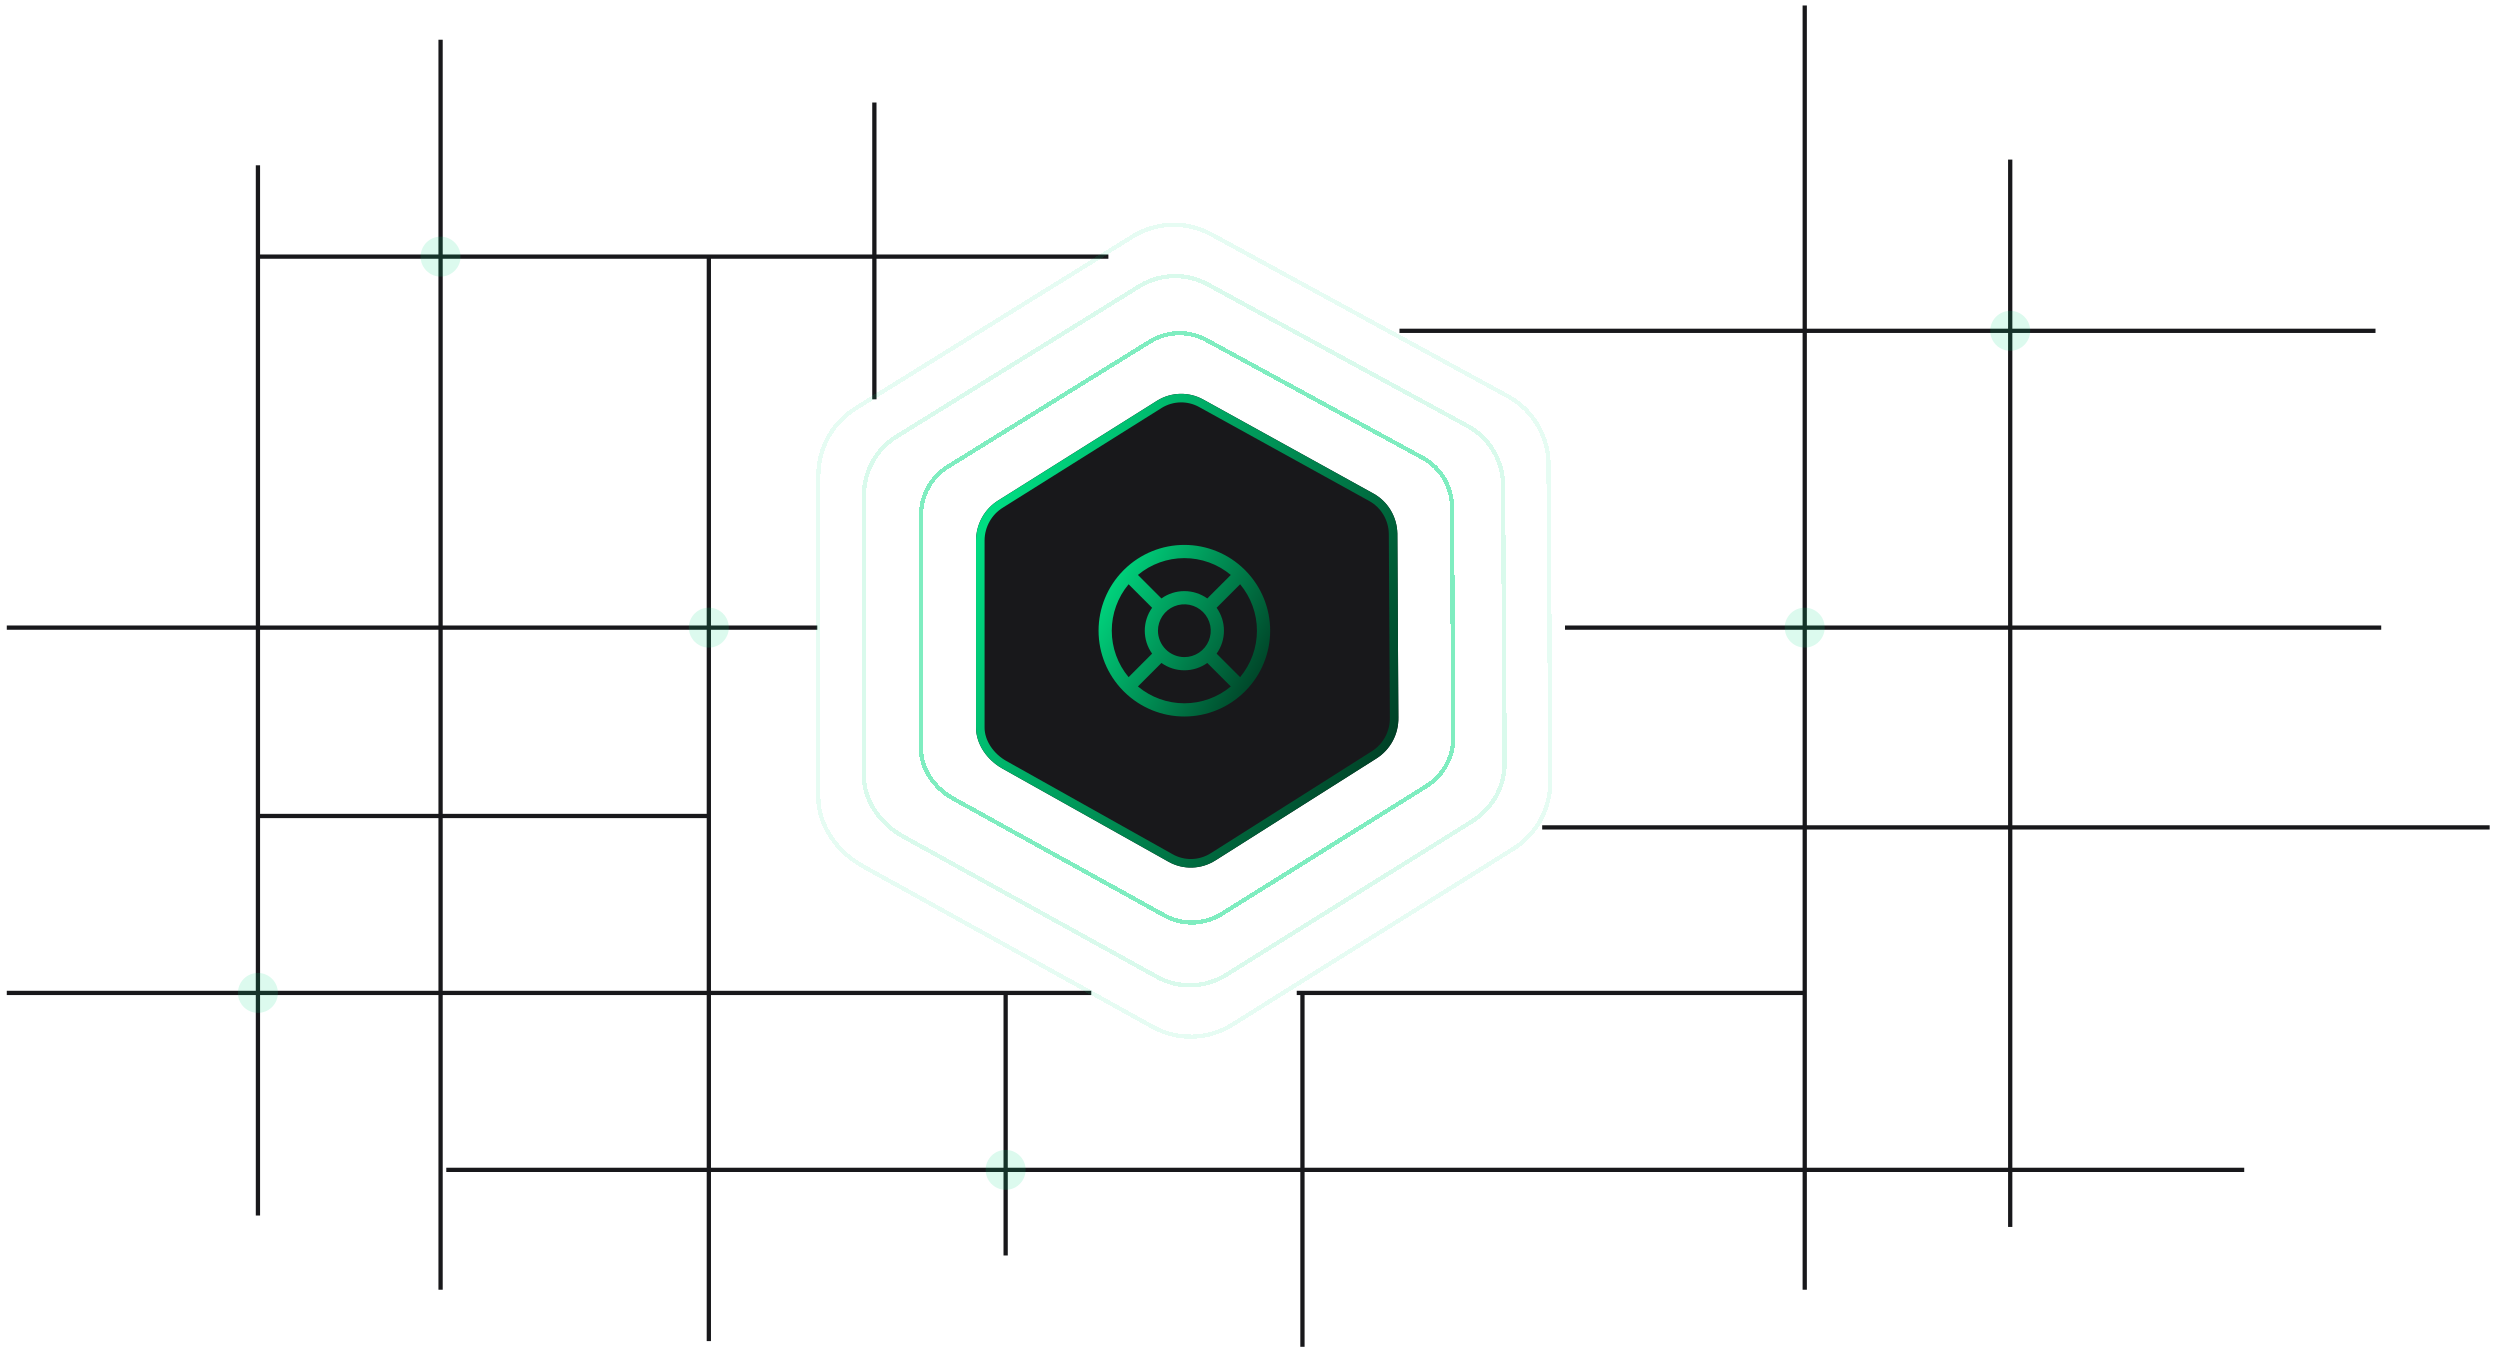 <svg width="438" height="236" viewBox="0 0 438 236" fill="none" xmlns="http://www.w3.org/2000/svg">
<path d="M228.189 173.96V235.96" stroke="#18181B" stroke-width="0.749"/>
<path d="M1.189 173.96H191.189" stroke="#18181B" stroke-width="0.749"/>
<path d="M45.5 44.96H194.19" stroke="#18181B" stroke-width="0.749"/>
<path d="M270.189 144.96H436.189" stroke="#18181B" stroke-width="0.749"/>
<path d="M1.189 109.96L143.189 109.96" stroke="#18181B" stroke-width="0.749"/>
<path d="M45.19 142.96H124.189" stroke="#18181B" stroke-width="0.749"/>
<path d="M274.189 109.96L417.189 109.96" stroke="#18181B" stroke-width="0.749"/>
<path d="M316.189 173.96L227.189 173.96" stroke="#18181B" stroke-width="0.749"/>
<path d="M352.189 27.96V108.767V214.96" stroke="#18181B" stroke-width="0.749"/>
<path d="M316.189 0.96V225.96" stroke="#18181B" stroke-width="0.749"/>
<path d="M245.189 57.96L416.189 57.96" stroke="#18181B" stroke-width="0.749"/>
<path d="M77.189 225.96L77.189 6.96" stroke="#18181B" stroke-width="0.749"/>
<path d="M153.189 17.96V69.96" stroke="#18181B" stroke-width="0.749"/>
<path d="M45.19 28.96L45.19 212.96" stroke="#18181B" stroke-width="0.749"/>
<path d="M124.189 44.96V234.96" stroke="#18181B" stroke-width="0.749"/>
<path d="M176.189 173.96V219.96" stroke="#18181B" stroke-width="0.749"/>
<path d="M78.189 204.96H393.189" stroke="#18181B" stroke-width="0.749"/>
<circle opacity="0.14" cx="124.188" cy="109.96" r="3.5" fill="#00DC82"/>
<circle opacity="0.14" cx="45.188" cy="173.96" r="3.5" fill="#00DC82"/>
<circle opacity="0.14" cx="77.189" cy="44.96" r="3.5" fill="#00DC82"/>
<circle opacity="0.14" cx="352.188" cy="57.96" r="3.5" fill="#00DC82"/>
<circle opacity="0.14" cx="316.188" cy="109.961" r="3.5" fill="#00DC82"/>
<circle opacity="0.14" cx="176.188" cy="204.96" r="3.5" fill="#00DC82"/>
<g filter="url(#filter0_d_1185_61431)">
<path d="M150.052 71.452L150.055 71.45L198.541 41.364C198.541 41.363 198.542 41.363 198.543 41.363C202.755 38.815 207.989 38.709 212.274 41.084L212.276 41.085L264.262 69.469C264.263 69.469 264.263 69.469 264.263 69.469C268.521 71.829 271.2 76.285 271.301 81.176C271.301 81.177 271.301 81.178 271.301 81.179L271.613 136.695L271.613 136.701C271.712 141.575 269.241 146.144 265.108 148.73L215.889 179.528C211.653 182.179 206.33 182.327 201.981 179.916L151.157 151.745C146.75 149.302 143.336 144.652 143.369 139.659L143.369 139.657L143.369 83.218C143.369 83.218 143.369 83.217 143.369 83.217C143.401 78.404 145.934 73.944 150.052 71.452Z" stroke="#00DC82" stroke-opacity="0.1" stroke-width="0.749" shape-rendering="crispEdges"/>
</g>
<g filter="url(#filter1_d_1185_61431)">
<path d="M174.937 87.65L202.753 70.186C205.235 68.666 208.32 68.603 210.846 70.019L240.669 86.495C243.179 87.902 244.758 90.56 244.817 93.477L244.996 125.703C245.054 128.609 243.599 131.332 241.164 132.874L212.93 150.75C210.434 152.33 207.297 152.418 204.733 150.981L175.579 134.629C173 133.183 170.981 130.42 171 127.423L171 94.664C171.019 91.794 172.511 89.136 174.937 87.65Z" fill="#18181B"/>
<path d="M175.328 88.289L175.328 88.289L175.335 88.284L203.144 70.825C203.145 70.824 203.146 70.823 203.147 70.822C205.399 69.445 208.193 69.39 210.48 70.672L210.484 70.675L240.303 87.147C240.303 87.148 240.304 87.148 240.305 87.148C242.577 88.424 244.013 90.834 244.068 93.487C244.068 93.489 244.068 93.49 244.069 93.492L244.247 125.707L244.247 125.718C244.301 128.365 242.975 130.841 240.763 132.241L212.529 150.117C210.264 151.551 207.422 151.63 205.099 150.328L175.945 133.977C173.543 132.629 171.731 130.088 171.749 127.428H171.749V127.423L171.749 94.668C171.749 94.668 171.749 94.667 171.749 94.666C171.767 92.054 173.126 89.637 175.328 88.289Z" stroke="url(#paint0_linear_1185_61431)" stroke-width="1.497"/>
</g>
<g filter="url(#filter2_d_1185_61431)">
<path d="M166.188 81.689L166.188 81.689L166.192 81.687L201.521 59.807C201.522 59.806 201.522 59.806 201.523 59.806C204.561 57.971 208.337 57.895 211.427 59.605L211.429 59.606L249.31 80.248C249.311 80.249 249.311 80.249 249.311 80.249C252.381 81.948 254.313 85.155 254.386 88.675C254.386 88.676 254.386 88.677 254.386 88.678L254.614 129.052L254.614 129.057C254.685 132.566 252.903 135.855 249.922 137.717L214.057 160.116C211.001 162.024 207.162 162.13 204.025 160.395L166.991 139.907C163.802 138.143 161.344 134.791 161.368 131.207H161.368V131.205L161.368 90.159C161.368 90.159 161.368 90.159 161.368 90.158C161.391 86.694 163.218 83.483 166.188 81.689Z" stroke="#00DC82" stroke-opacity="0.5" stroke-width="0.749" shape-rendering="crispEdges"/>
</g>
<g filter="url(#filter3_d_1185_61431)">
<path d="M157.2 76.408L157.2 76.408L157.204 76.406L199.675 50.107C199.676 50.106 199.676 50.106 199.677 50.106C203.352 47.887 207.92 47.795 211.659 49.863L211.661 49.864L257.199 74.675C257.2 74.675 257.2 74.675 257.201 74.675C260.915 76.731 263.252 80.61 263.34 84.868C263.34 84.869 263.34 84.87 263.34 84.871L263.613 133.398L263.614 133.404C263.7 137.648 261.545 141.626 257.938 143.878L214.824 170.799C211.127 173.108 206.482 173.236 202.687 171.137L158.167 146.512C154.317 144.382 151.34 140.331 151.369 135.989L151.369 135.986L151.369 86.653C151.369 86.652 151.369 86.652 151.369 86.651C151.397 82.461 153.607 78.578 157.2 76.408Z" stroke="#00DC82" stroke-opacity="0.15" stroke-width="0.749" shape-rendering="crispEdges"/>
</g>
<path d="M218.225 121.022C220.986 118.216 222.533 114.437 222.533 110.5C222.533 106.563 220.986 102.784 218.225 99.978C218.199 99.937 218.164 99.903 218.123 99.877C218.097 99.836 218.063 99.802 218.022 99.776C215.216 97.015 211.437 95.467 207.5 95.467C203.564 95.467 199.785 97.015 196.979 99.776C196.938 99.802 196.903 99.836 196.877 99.877C196.837 99.903 196.802 99.937 196.776 99.978C194.015 102.784 192.468 106.563 192.468 110.5C192.468 114.437 194.015 118.216 196.776 121.022L196.877 121.123C196.903 121.164 196.938 121.198 196.979 121.224C199.785 123.985 203.564 125.533 207.5 125.533C211.437 125.533 215.216 123.985 218.022 121.224C218.063 121.198 218.097 121.164 218.123 121.123C218.164 121.097 218.199 121.062 218.225 121.022ZM217.271 118.637L213.152 114.518C213.988 113.345 214.437 111.94 214.437 110.5C214.437 109.059 213.988 107.655 213.152 106.482L217.271 102.363C219.175 104.647 220.219 107.526 220.219 110.5C220.219 113.474 219.175 116.353 217.271 118.637ZM202.875 110.5C202.875 109.585 203.147 108.691 203.655 107.93C204.163 107.17 204.885 106.577 205.73 106.227C206.576 105.877 207.506 105.785 208.403 105.964C209.3 106.142 210.124 106.583 210.771 107.23C211.418 107.876 211.858 108.7 212.037 109.598C212.215 110.495 212.123 111.425 211.773 112.27C211.423 113.115 210.83 113.837 210.07 114.345C209.309 114.854 208.415 115.125 207.5 115.125C206.275 115.121 205.101 114.633 204.234 113.766C203.368 112.9 202.879 111.725 202.875 110.5ZM215.638 100.73L211.518 104.849C210.345 104.013 208.941 103.563 207.5 103.563C206.06 103.563 204.655 104.013 203.482 104.849L199.363 100.73C201.647 98.825 204.527 97.782 207.5 97.782C210.474 97.782 213.354 98.825 215.638 100.73ZM197.73 102.363L201.849 106.482C201.013 107.655 200.564 109.059 200.564 110.5C200.564 111.94 201.013 113.345 201.849 114.518L197.73 118.637C195.825 116.353 194.782 113.474 194.782 110.5C194.782 107.526 195.825 104.647 197.73 102.363ZM199.363 120.27L203.482 116.151C204.655 116.987 206.06 117.436 207.5 117.436C208.941 117.436 210.345 116.987 211.518 116.151L215.638 120.27C213.354 122.175 210.474 123.218 207.5 123.218C204.527 123.218 201.647 122.175 199.363 120.27Z" fill="url(#paint1_linear_1185_61431)"/>
<defs>
<filter id="filter0_d_1185_61431" x="124.257" y="20.263" width="166.47" height="180.474" filterUnits="userSpaceOnUse" color-interpolation-filters="sRGB">
<feFlood flood-opacity="0" result="BackgroundImageFix"/>
<feColorMatrix in="SourceAlpha" type="matrix" values="0 0 0 0 0 0 0 0 0 0 0 0 0 0 0 0 0 0 127 0" result="hardAlpha"/>
<feOffset/>
<feGaussianBlur stdDeviation="9.368"/>
<feComposite in2="hardAlpha" operator="out"/>
<feColorMatrix type="matrix" values="0 0 0 0 1 0 0 0 0 1 0 0 0 0 1 0 0 0 1 0"/>
<feBlend mode="normal" in2="BackgroundImageFix" result="effect1_dropShadow_1185_61431"/>
<feBlend mode="normal" in="SourceGraphic" in2="effect1_dropShadow_1185_61431" result="shape"/>
</filter>
<filter id="filter1_d_1185_61431" x="152.263" y="50.263" width="111.471" height="120.474" filterUnits="userSpaceOnUse" color-interpolation-filters="sRGB">
<feFlood flood-opacity="0" result="BackgroundImageFix"/>
<feColorMatrix in="SourceAlpha" type="matrix" values="0 0 0 0 0 0 0 0 0 0 0 0 0 0 0 0 0 0 127 0" result="hardAlpha"/>
<feOffset/>
<feGaussianBlur stdDeviation="9.368"/>
<feComposite in2="hardAlpha" operator="out"/>
<feColorMatrix type="matrix" values="0 0 0 0 1 0 0 0 0 1 0 0 0 0 1 0 0 0 0.07 0"/>
<feBlend mode="normal" in2="BackgroundImageFix" result="effect1_dropShadow_1185_61431"/>
<feBlend mode="normal" in="SourceGraphic" in2="effect1_dropShadow_1185_61431" result="shape"/>
</filter>
<filter id="filter2_d_1185_61431" x="141.616" y="38.623" width="132.751" height="142.754" filterUnits="userSpaceOnUse" color-interpolation-filters="sRGB">
<feFlood flood-opacity="0" result="BackgroundImageFix"/>
<feColorMatrix in="SourceAlpha" type="matrix" values="0 0 0 0 0 0 0 0 0 0 0 0 0 0 0 0 0 0 127 0" result="hardAlpha"/>
<feOffset/>
<feGaussianBlur stdDeviation="9.689"/>
<feComposite in2="hardAlpha" operator="out"/>
<feColorMatrix type="matrix" values="0 0 0 0 1 0 0 0 0 1 0 0 0 0 1 0 0 0 1 0"/>
<feBlend mode="normal" in2="BackgroundImageFix" result="effect1_dropShadow_1185_61431"/>
<feBlend mode="normal" in="SourceGraphic" in2="effect1_dropShadow_1185_61431" result="shape"/>
</filter>
<filter id="filter3_d_1185_61431" x="132.257" y="29.263" width="150.47" height="162.474" filterUnits="userSpaceOnUse" color-interpolation-filters="sRGB">
<feFlood flood-opacity="0" result="BackgroundImageFix"/>
<feColorMatrix in="SourceAlpha" type="matrix" values="0 0 0 0 0 0 0 0 0 0 0 0 0 0 0 0 0 0 127 0" result="hardAlpha"/>
<feOffset/>
<feGaussianBlur stdDeviation="9.368"/>
<feComposite in2="hardAlpha" operator="out"/>
<feColorMatrix type="matrix" values="0 0 0 0 1 0 0 0 0 1 0 0 0 0 1 0 0 0 1 0"/>
<feBlend mode="normal" in2="BackgroundImageFix" result="effect1_dropShadow_1185_61431"/>
<feBlend mode="normal" in="SourceGraphic" in2="effect1_dropShadow_1185_61431" result="shape"/>
</filter>
<linearGradient id="paint0_linear_1185_61431" x1="171.726" y1="94.456" x2="245.054" y2="130.693" gradientUnits="userSpaceOnUse">
<stop stop-color="#00DC82"/>
<stop offset="1" stop-color="#003F25"/>
</linearGradient>
<linearGradient id="paint1_linear_1185_61431" x1="192.384" y1="101.892" x2="222.541" y2="118.115" gradientUnits="userSpaceOnUse">
<stop stop-color="#00DC82"/>
<stop offset="1" stop-color="#003F25"/>
</linearGradient>
</defs>
</svg>
